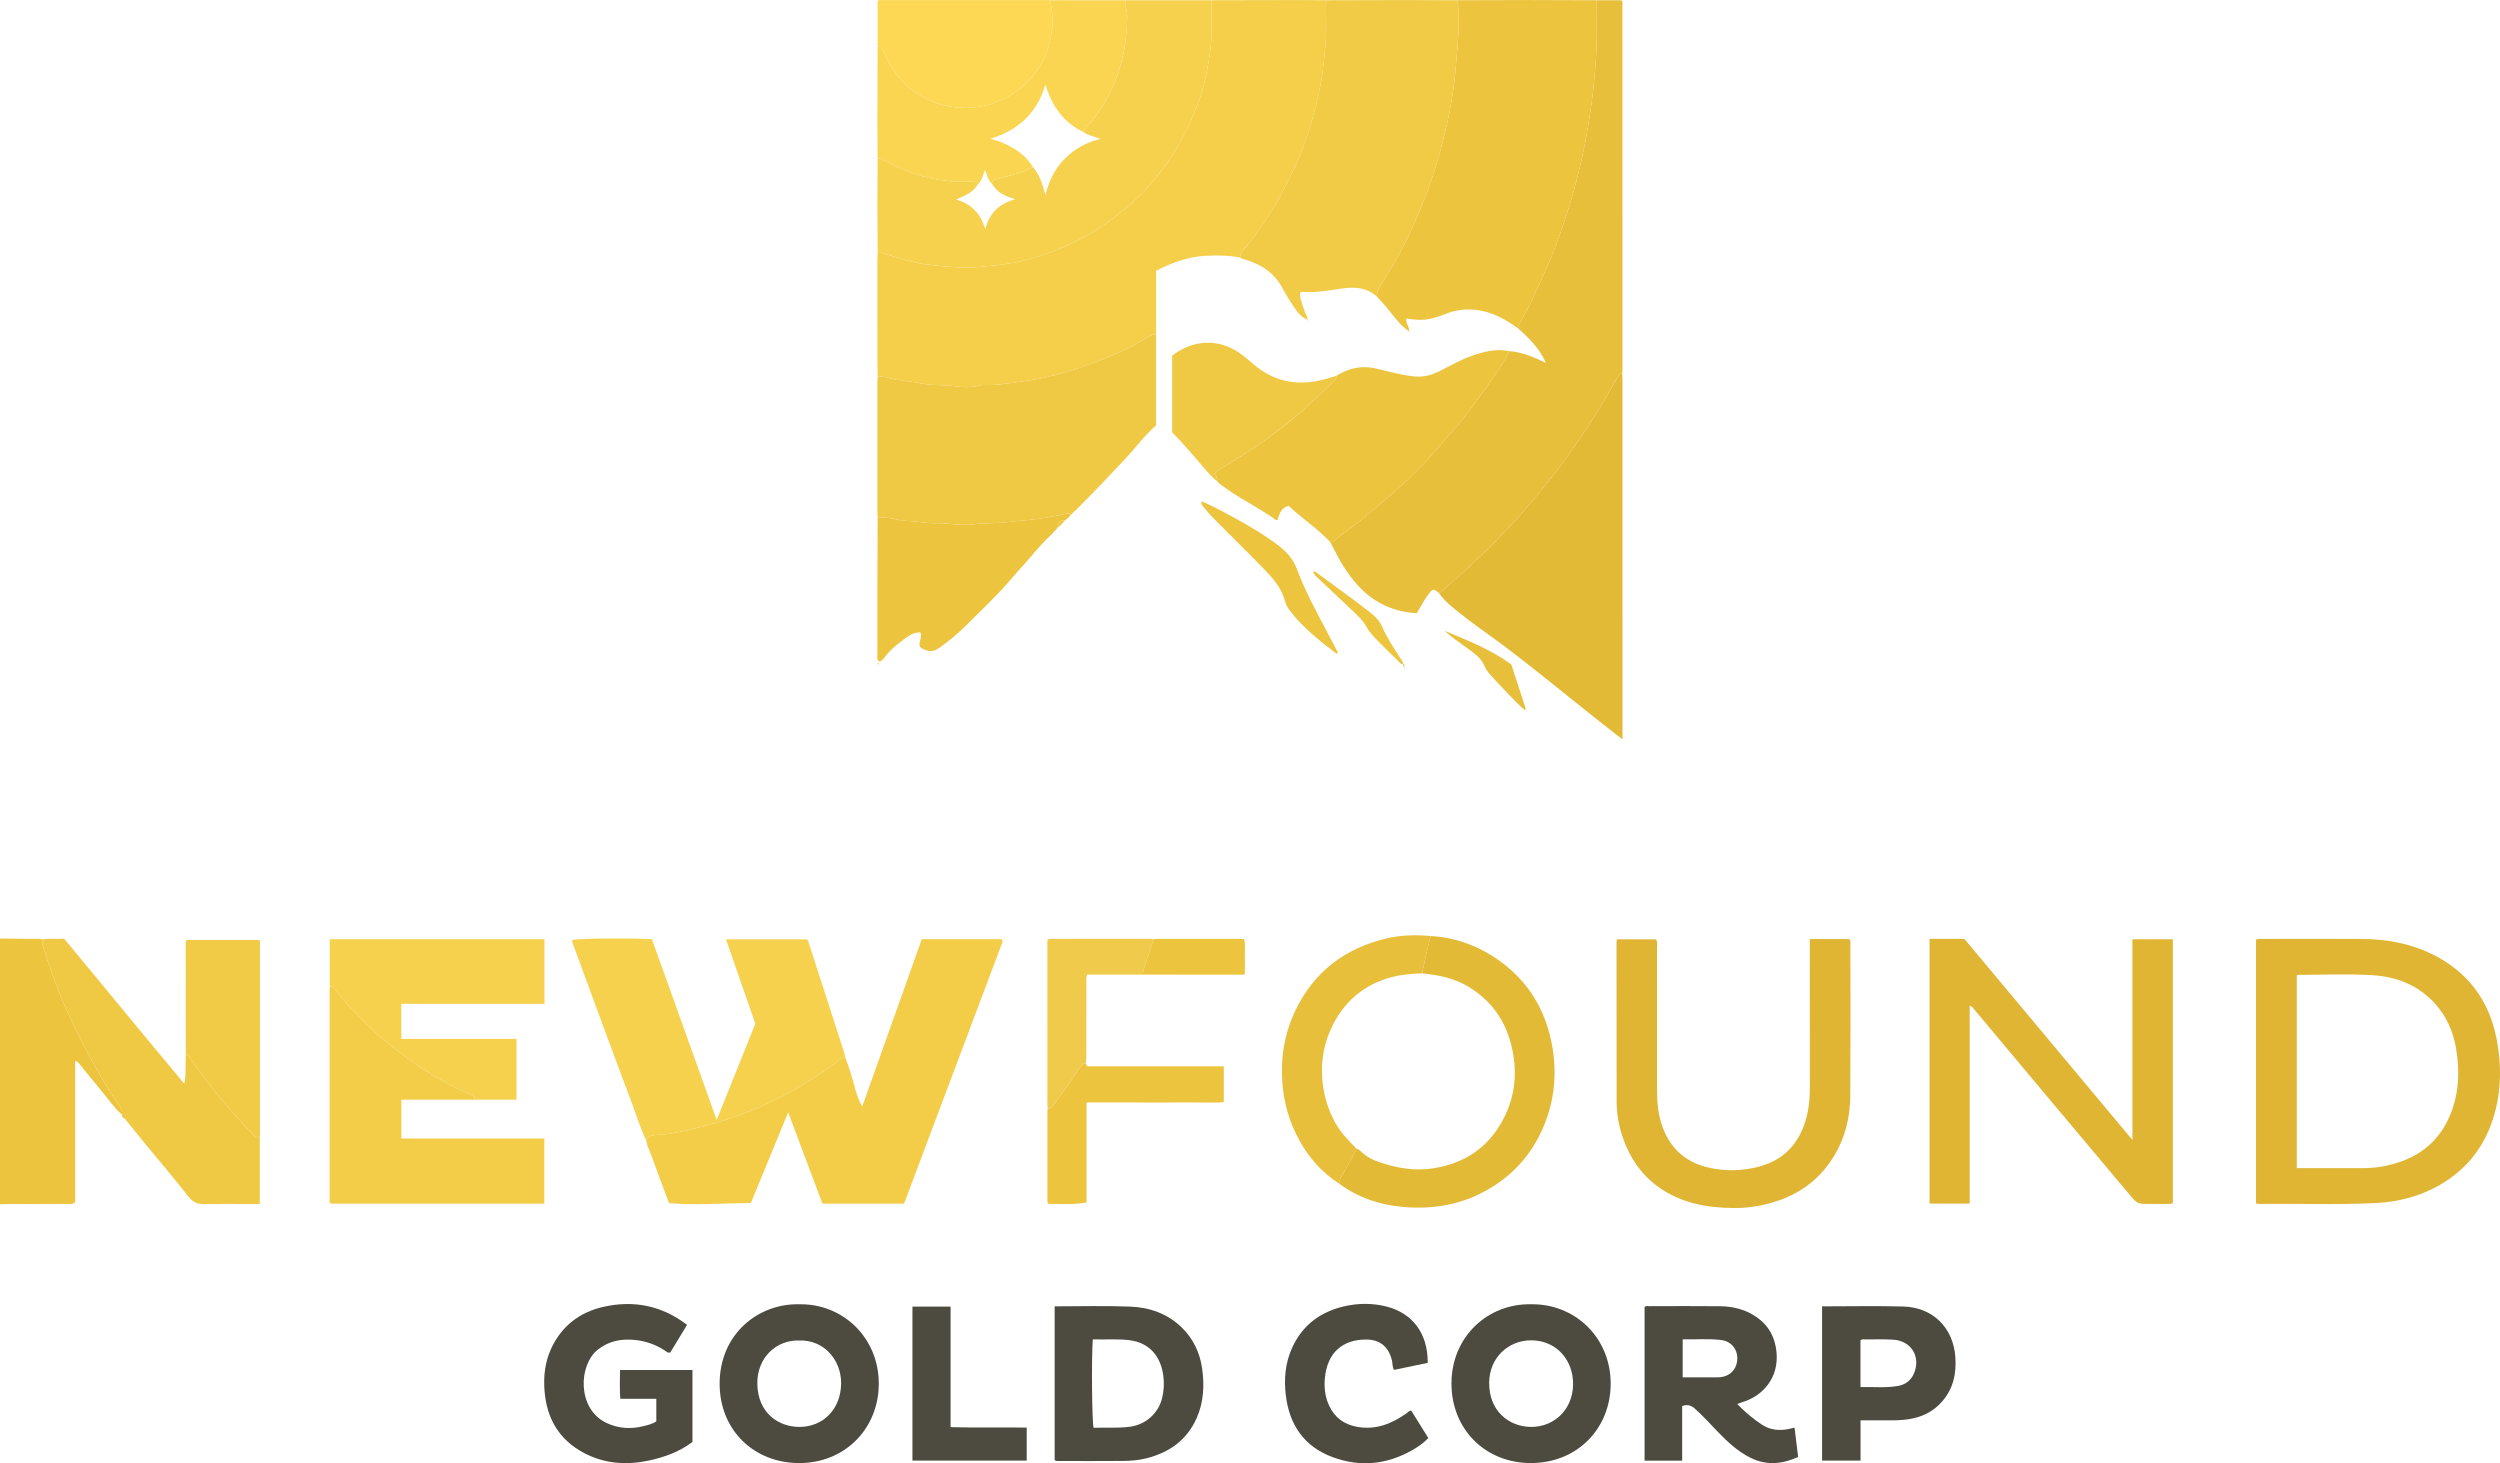 <?xml version="1.0" encoding="iso-8859-1"?>
<!-- Generator: Adobe Illustrator 27.0.0, SVG Export Plug-In . SVG Version: 6.00 Build 0)  -->
<svg version="1.1" id="Layer_1" xmlns="http://www.w3.org/2000/svg" xmlns:xlink="http://www.w3.org/1999/xlink" x="0px" y="0px"
	 viewBox="0 0 1721.122 1007.369" style="enable-background:new 0 0 1721.122 1007.369;" xml:space="preserve">
<g>
	<path style="fill:#ECC43E;" d="M83.808,767.283c-5.334-4.771-9.31-10.711-13.868-16.148c-5.326-6.353-10.496-12.836-15.757-19.244
		c-0.506-0.616-0.983-1.369-2.457-1.425c0,32.554,0,65.087,0,97.174c-1.916,1.793-3.673,1.206-5.267,1.211
		c-13.828,0.049-27.656,0.021-41.484,0.04c-1.658,0.002-3.316,0.146-4.974,0.225c0-61,0-122,0-183
		c7.876,0.081,15.753,0.137,23.629,0.262c1.779,0.028,3.617-0.411,5.333,0.446c0.196,1.459,0.047,2.894,0.528,4.396
		c5.061,15.782,10.388,31.484,17.448,46.484c10.114,21.489,20.924,42.624,34.341,62.317
		C82.708,762.119,84.511,764.333,83.808,767.283z"/>
	<path style="fill:#F5CF4A;" d="M604.208,259.125c-0.062-4.305-0.173-8.609-0.176-12.914c-0.016-22.211-0.007-44.422,0.007-66.632
		c0.001-1.819,0.111-3.638,0.171-5.456c2.372-0.348,4.595,0.338,6.779,1.08c6.047,2.056,12.141,3.815,18.389,5.279
		c9.51,2.229,19.164,2.747,28.77,3.494c10.202,0.794,20.402-0.529,30.593-1.728c10.656-1.253,20.971-3.746,30.995-7.268
		c9.917-3.484,19.563-7.656,28.762-12.934c13.403-7.69,25.455-17.086,36.584-27.666c4.398-4.181,8.117-9.107,12.058-13.773
		c5.773-6.835,10.724-14.207,14.982-22.001c8.143-14.907,14.924-30.38,18.256-47.189c1.885-9.511,3.684-19.01,3.63-28.76
		c-0.041-7.495-0.008-14.991-0.007-22.487c19.876-0.05,39.752-0.116,59.628-0.141c6.457-0.008,12.915,0.089,19.372,0.138
		c-0.467,11.264,0.631,22.534-0.802,33.828c-0.573,4.521-0.876,9.217-1.432,13.753c-1.01,8.245-2.679,16.438-4.74,24.533
		c-4.305,16.91-9.531,33.468-17.627,49.007c-3.282,6.3-6.318,12.715-9.854,18.898c-5.826,10.187-12.63,19.641-19.841,28.863
		c-1.933,2.473-5.107,4.456-4.784,8.31c-8.008-1.604-16.107-1.692-24.208-1.231c-11.919,0.677-22.854,4.679-33.808,10.244
		c0,14.573,0,29.161,0,43.75c-4.291,0.369-7.551,3.185-11.004,5.176c-10.593,6.107-21.791,10.745-33.211,14.92
		c-14.913,5.453-30.055,9.967-45.885,12.1c-8.443,1.137-16.819,2.68-25.367,2.8c-1.828,0.026-3.768-0.336-5.463,0.153
		c-6.059,1.748-12.36,1.438-18.243,0.557c-6.713-1.005-13.431-0.286-20.14-1.498c-6.234-1.126-12.581-1.964-18.894-2.803
		C613.157,260.923,608.905,258.77,604.208,259.125z"/>
	<path style="fill:#E8BF3A;" d="M1099.002,0.168c5.794,0,11.589,0,17.265,0c1.09,1.088,0.71,2.318,0.71,3.429
		c0.022,83.681,0.024,167.362,0.02,251.043c0,0.828-0.105,1.655-0.161,2.483c-1.347-0.092-2.15,0.657-2.769,1.742
		c-2.366,4.145-4.775,8.266-7.117,12.424c-7.439,13.209-15.901,25.741-24.531,38.201c-11.281,16.286-23.874,31.492-36.839,46.396
		c-5.978,6.872-12.738,13.058-18.854,19.85c-4.196,4.66-9.358,8.438-13.71,12.972c-4.841,5.043-10.417,9.243-15.437,14.079
		c-2.054,1.979-4.236,4.161-6.947,5.477c-1.311-0.637-1.955-2.364-4.539-2.23c-4.304,4.262-7.096,10.249-10.7,16.094
		c-10.307-0.473-19.952-3.333-28.774-9.008c-9.138-5.878-15.776-14.064-21.588-23.054c-3.496-5.407-6.152-11.265-9.258-16.88
		c0.826-0.067,1.609-0.15,2.33-0.701c9.675-7.389,19.488-14.574,28.744-22.527c8.647-7.429,17.369-14.763,25.497-22.754
		c4.957-4.873,9.854-9.796,14.398-15.113c4.712-5.515,9.576-10.913,14.322-16.415c8.291-9.613,15.723-19.849,23.052-30.18
		c5.424-7.646,10.787-15.329,15.005-23.736c8.66,0.577,16.474,3.974,25.165,8.087c-4.595-10.389-11.833-17.196-19.24-23.869
		c-0.177-1.449,0.78-2.512,1.366-3.652c1.806-3.514,3.839-6.912,5.639-10.429c4.353-8.504,8.144-17.27,12.052-25.985
		c3.696-8.242,7.008-16.626,10.015-25.131c8.459-23.927,14.982-48.325,19.101-73.422c1.883-11.471,3.621-22.974,4.524-34.501
		c0.629-8.026,1.578-16.108,1.326-24.243C1098.775,19.141,1099.001,9.651,1099.002,0.168z"/>
	<path style="fill:#ECC43E;" d="M1099.002,0.168c-0.001,9.483-0.227,18.973,0.067,28.447c0.252,8.135-0.697,16.217-1.326,24.243
		c-0.903,11.527-2.642,23.03-4.524,34.501c-4.119,25.097-10.643,49.495-19.101,73.422c-3.007,8.505-6.319,16.89-10.015,25.131
		c-3.908,8.714-7.698,17.48-12.052,25.985c-1.8,3.517-3.833,6.915-5.639,10.429c-0.586,1.14-1.543,2.203-1.366,3.652
		c-5.443-3.735-10.946-7.402-17.162-9.733c-10.912-4.091-21.805-4.451-32.846-0.083c-10.916,4.318-16.195,4.856-26.716,3.091
		c-0.933,3.254,2.37,5.763,1.634,8.908l0.069-0.079c-4.772-3.112-8.246-7.513-11.721-11.897c-3.277-4.135-6.697-8.14-10.356-11.941
		c-0.275-3.357,1.386-6,3.075-8.686c3.33-5.296,6.743-10.555,9.769-16.024c4.548-8.221,8.986-16.492,12.665-25.181
		c3.717-8.777,7.437-17.547,10.639-26.521c5.01-14.042,8.884-28.385,12.169-42.95c3.292-14.591,5.394-29.35,6.479-44.156
		c0.796-10.861,1.964-21.805,1.293-32.774c-0.161-2.635,0.02-5.283-1.034-7.787c16.581-0.051,33.161-0.141,49.742-0.142
		C1068.164,0.023,1083.583,0.116,1099.002,0.168z"/>
	<path style="fill:#F1CB46;" d="M1003.003,0.166c1.053,2.504,0.872,5.152,1.034,7.787c0.672,10.969-0.497,21.913-1.293,32.774
		c-1.085,14.806-3.188,29.565-6.479,44.156c-3.286,14.564-7.159,28.908-12.169,42.95c-3.202,8.974-6.922,17.744-10.639,26.521
		c-3.679,8.689-8.117,16.96-12.665,25.181c-3.026,5.469-6.439,10.728-9.769,16.024c-1.689,2.687-3.35,5.329-3.075,8.686
		c-7.138-6.505-15.475-6.882-24.555-5.578c-8.466,1.216-16.956,2.871-25.61,2.333c-0.781-0.049-1.64-0.347-2.698,0.609
		c-0.304,4.811,2.099,9.221,3.561,13.846c0.487,1.542,1.809,2.841,1.36,4.656l-0.009,0.009c-4.537-1.9-7.207-5.774-9.781-9.613
		c-2.675-3.991-5.144-8.142-7.429-12.37c-6.123-11.33-16.166-17.064-28.146-20.161c-0.274-0.071-0.48-0.406-0.717-0.617
		c-0.323-3.854,2.851-5.837,4.784-8.31c7.211-9.223,14.016-18.676,19.841-28.863c3.536-6.183,6.572-12.598,9.854-18.898
		c8.097-15.539,13.322-32.097,17.627-49.007c2.061-8.095,3.73-16.288,4.74-24.533c0.555-4.536,0.858-9.232,1.432-13.753
		c1.432-11.294,0.335-22.564,0.802-33.828c18.399-0.051,36.798-0.131,55.197-0.142C979.801,0.017,991.402,0.115,1003.003,0.166z"/>
	<path style="fill:#F0C944;" d="M604.208,259.125c4.697-0.354,8.949,1.798,13.492,2.402c6.313,0.839,12.66,1.677,18.894,2.803
		c6.709,1.211,13.427,0.493,20.14,1.498c5.883,0.881,12.184,1.191,18.243-0.557c1.695-0.489,3.635-0.127,5.463-0.153
		c8.548-0.12,16.924-1.662,25.367-2.8c15.83-2.132,30.972-6.647,45.885-12.1c11.42-4.176,22.618-8.814,33.211-14.92
		c3.453-1.991,6.713-4.806,11.004-5.176c0,20.818,0,41.636,0,62.801c-8.123,6.884-14.403,15.737-21.789,23.591
		c-10.842,11.529-21.713,23.027-32.935,34.189c-1.293,1.286-2.683,2.475-4.028,3.709c-0.298-0.376-0.661-1.116-0.885-1.076
		c-4.161,0.735-8.29,1.65-12.456,2.35c-5.312,0.893-10.627,1.907-15.984,2.343c-4.418,0.36-8.896,0.73-13.229,1.32
		c-8.348,1.138-16.742,0.602-25.076,1.674c-8.729,1.122-17.463-1.133-26.214-0.85c-5.316,0.172-10.476-1.069-15.747-1.326
		c-2.849-0.139-5.912-0.243-8.771-0.897c-4.814-1.1-9.635-1.902-14.583-1.828c-0.063-1.654-0.18-3.307-0.18-4.961
		c-0.007-29.025-0.003-58.05,0.011-87.075C604.043,262.433,604.15,260.779,604.208,259.125z"/>
	<path style="fill:#F3CC48;" d="M581.951,728.119c2.476,6.314,4.465,12.777,6.193,19.338c1.275,4.84,2.728,9.655,5.456,14.343
		c13.699-38.491,27.321-76.767,40.994-115.185c18.585,0,36.843,0,55.001,0c0.189,0.284,0.29,0.409,0.362,0.55
		c0.075,0.147,0.182,0.312,0.171,0.461c-0.036,0.497-0.025,1.026-0.196,1.482c-22.267,59.233-44.548,118.461-66.839,177.686
		c-0.224,0.596-0.584,1.142-0.961,1.865c-18.537,0-36.984,0-55.918,0c-7.738-20.624-15.529-41.387-23.594-62.879
		c-8.756,21.264-17.229,41.84-25.73,62.485c-18.975,0.035-37.558,1.565-56.288,0.055c-4.24-11.372-8.491-22.495-12.502-33.705
		c-1.108-3.098-2.862-6.002-3.166-9.376c1.777-3.917,5.647-3.806,8.883-4.003c5.604-0.34,11.133-1.341,16.514-2.499
		c8.116-1.747,16.196-3.82,24.204-6.201c13.444-3.996,26.352-9.137,38.939-15.212c4.905-2.367,9.711-4.907,14.455-7.598
		c8.89-5.044,17.35-10.702,25.694-16.587C576.24,731.295,578.306,728.326,581.951,728.119z"/>
	<path style="fill:#F6D14D;" d="M834.001,0.169c0,7.496-0.034,14.992,0.007,22.487c0.054,9.751-1.745,19.249-3.63,28.76
		c-3.332,16.81-10.112,32.282-18.256,47.189c-4.258,7.794-9.209,15.165-14.982,22.001c-3.942,4.667-7.66,9.592-12.058,13.773
		c-11.129,10.58-23.181,19.976-36.584,27.666c-9.199,5.278-18.845,9.45-28.762,12.934c-10.025,3.522-20.34,6.015-30.995,7.268
		c-10.191,1.199-20.392,2.521-30.593,1.728c-9.606-0.747-19.26-1.265-28.77-3.494c-6.247-1.464-12.342-3.223-18.389-5.279
		c-2.184-0.743-4.407-1.428-6.779-1.08c-0.061-12.074-0.162-24.147-0.169-36.221c-0.006-9.592,0.104-19.184,0.163-28.777
		c1.983-0.317,3.49,0.844,5.085,1.678c8.036,4.2,16.288,7.837,25.044,10.318c8.415,2.385,16.968,3.722,25.695,3.982
		c2.996,0.089,5.998,0.057,8.996-0.002c1.77-0.035,3.358,0.108,4.009,2.116c-3.208,5.252-8.701,7.468-14.746,10.163
		c10.798,3.141,16.857,9.855,20.011,20.403c2.875-11.245,9.511-17.452,20.597-20.637c-7.294-2.109-12.774-4.887-16.028-10.712
		c0.128-2.675,2.195-2.854,4.143-3.337c8.26-2.048,16.495-4.187,24.156-8.039c4.615,5.22,6.458,11.741,8.532,19.085
		c2.684-10.071,6.7-18.388,13.67-25.219c6.823-6.686,14.774-11.041,24.145-13.27c-3.899-1.8-8.141-2.171-11.507-4.695
		c1.159-3.776,4.452-5.992,6.723-8.928c6.906-8.928,12.331-18.666,16.16-29.195c4.845-13.324,6.984-27.213,7.126-41.404
		c0.038-3.799-1.738-7.417-1.015-11.266C794.668,0.167,814.335,0.168,834.001,0.169z"/>
	<path style="fill:#E3BA35;" d="M990.633,408.264c2.711-1.315,4.893-3.498,6.947-5.477c5.02-4.836,10.596-9.037,15.437-14.079
		c4.353-4.534,9.514-8.312,13.71-12.972c6.116-6.792,12.876-12.978,18.854-19.85c12.965-14.904,25.558-30.11,36.839-46.396
		c8.631-12.46,17.092-24.992,24.531-38.201c2.342-4.158,4.751-8.279,7.117-12.424c0.62-1.085,1.423-1.834,2.769-1.742
		c0.052,1.495,0.15,2.99,0.15,4.485c0.013,80.759,0.019,161.518,0.025,242.278c0,1.492,0,2.983,0,5.187
		c-5.639-4.41-10.824-8.428-15.969-12.495c-23.6-18.651-46.691-37.954-70.909-55.815c-8.423-6.212-17.081-12.112-25.221-18.695
		C999.758,417.899,994.443,413.846,990.633,408.264z"/>
	<path style="fill:#DFB533;" d="M1468.052,646.652c9.809,0,18.718,0,27.844,0c0,60.696,0,121.124,0,181.739
		c-3.621,0.942-7.277,0.264-10.881,0.445c-1.662,0.083-3.331,0.014-4.998,0.014c-8.604,0-8.581-0.019-14.158-6.665
		c-19.146-22.816-38.325-45.604-57.463-68.427c-16.462-19.633-32.881-39.303-49.339-58.939c-0.719-0.857-1.229-1.995-3.022-2.469
		c0,45.467,0,90.767,0,136.281c-9.464,0-18.39,0-27.637,0c0-60.659,0-121.191,0-182.248c4.05,0,8.003,0,11.956,0
		c3.986,0,7.973,0,12.027,0c38.366,45.901,76.637,91.687,115.67,138.386C1468.052,738.176,1468.052,692.693,1468.052,646.652z"/>
	<path style="fill:#DFB533;" d="M1553.158,828.547c0-60.737,0-121.153,0-181.453c1.307-1.129,2.699-0.688,3.977-0.689
		c22.984-0.027,45.969-0.144,68.951,0.024c16.939,0.124,33.359,3.032,48.688,10.649c24.302,12.076,38.912,31.804,43.997,58.148
		c3.822,19.801,3.28,39.692-3.818,58.925c-6.571,17.806-18.125,31.521-34.495,41.183c-14.037,8.285-29.299,12.159-45.472,12.933
		c-26.625,1.274-53.266,0.245-79.897,0.565C1554.613,828.839,1554.135,828.697,1553.158,828.547z M1581.225,804.212
		c15.555,0,30.695,0.011,45.836-0.004c9.212-0.009,18.115-1.659,26.77-4.861c16.828-6.225,28.06-17.994,34.121-34.675
		c5.181-14.258,5.4-29.032,2.772-43.763c-1.979-11.091-6.539-21.202-14.17-29.748c-11.539-12.923-26.638-18.8-43.264-19.795
		c-17.094-1.023-34.297-0.24-51.453-0.233c-0.122,0-0.244,0.193-0.612,0.503C1581.225,715.492,1581.225,759.556,1581.225,804.212z"
		/>
	<path style="fill:#F6D14D;" d="M581.951,728.119c-3.645,0.207-5.71,3.175-8.329,5.023c-8.344,5.885-16.804,11.543-25.694,16.587
		c-4.744,2.691-9.55,5.231-14.455,7.598c-12.587,6.075-25.495,11.216-38.939,15.212c-8.008,2.38-16.088,4.453-24.204,6.201
		c-5.381,1.159-10.911,2.159-16.514,2.499c-3.235,0.196-7.106,0.085-8.883,4.003c-3.772-7.732-6.242-15.97-9.263-23.99
		c-7.817-20.754-15.508-41.555-23.203-62.355c-5.914-15.985-11.747-32-17.651-47.989c-0.459-1.244-1.084-2.409-0.859-3.751
		c3.882-1.106,38.997-1.484,54.853-0.586c14.691,40.997,29.463,82.218,44.595,124.445c9.074-22.604,17.75-44.218,26.603-66.272
		c-6.605-18.956-13.337-38.276-20.232-58.062c18.721,0,36.947,0,55.811,0c0.565,0.262,0.875,1.452,1.221,2.52
		c7.544,23.291,15.053,46.593,22.578,69.89C580.348,722.07,581.496,724.995,581.951,728.119z"/>
	<path style="fill:#ECC43E;" d="M1039.122,241.76c-4.219,8.407-9.581,16.089-15.005,23.736
		c-7.329,10.331-14.761,20.566-23.052,30.18c-4.746,5.503-9.61,10.901-14.322,16.415c-4.543,5.318-9.441,10.24-14.398,15.113
		c-8.128,7.991-16.85,15.325-25.497,22.754c-9.257,7.953-19.069,15.139-28.744,22.527c-0.721,0.551-1.504,0.634-2.33,0.701
		c-8.579-9.327-19.362-16.126-28.558-24.937c-5.272,1.054-6.307,5.597-7.746,9.702c-0.487,0-0.9,0.132-1.108-0.019
		c-12.458-9.003-26.559-15.45-38.732-24.892c-0.637-0.494-1.138-1.163-1.702-1.75c0.748-2.3-1.906-4.32-0.599-6.591
		c19.26-11.759,38.22-23.743,55.304-38.537c8.754-7.581,17.264-15.369,25.405-23.584c1.043-1.052,2.319-1.991,1.835-3.783
		c7.258-4.478,14.988-6.851,23.646-5.772c3.979,0.496,7.752,1.725,11.623,2.6c6.619,1.496,13.165,3.227,20.014,3.614
		c5.699,0.322,10.761-1.161,15.769-3.657c7.562-3.769,14.875-8.101,22.924-10.824
		C1022.048,241.983,1030.358,239.889,1039.122,241.76z"/>
	<path style="fill:#DFB533;" d="M1245.961,646.505c9.597,0,18.394,0,27.049,0c1.284,0.988,0.886,2.243,0.887,3.348
		c0.016,34.656,0.15,69.314-0.052,103.969c-0.105,18.053-4.907,34.738-16.164,49.238c-9.849,12.686-22.766,20.637-38.074,24.974
		c-8.517,2.413-17.298,3.725-26.05,3.645c-18.859-0.174-36.985-3.492-52.691-15.13c-11.371-8.426-18.762-19.628-23.415-32.758
		c-2.955-8.34-4.49-16.991-4.497-25.875c-0.028-36.156-0.058-72.312-0.077-108.467c0-0.817,0.123-1.634,0.212-2.751
		c9.016,0,17.925,0,26.788,0c1.556,1.649,0.884,3.582,0.886,5.326c0.044,32.657,0.067,65.314,0.011,97.971
		c-0.015,9.033,0.76,17.863,3.997,26.431c5.791,15.326,16.895,24.359,32.65,27.667c11.03,2.316,22.158,2.025,33.113-0.808
		c18.442-4.77,29.042-17.144,33.446-35.217c1.575-6.464,2.03-13.095,2.014-19.78c-0.076-31.99-0.034-63.981-0.034-95.972
		C1245.961,650.514,1245.961,648.712,1245.961,646.505z"/>
	<path style="fill:#F3CC48;" d="M326.998,757.071c-16.795,0-33.59,0-50.688,0c0,9.057,0,17.645,0,26.729c32.632,0,65.358,0,98.427,0
		c0,15.194,0,29.898,0,44.853c-49.213,0-98.273,0-147.193,0c-1.018-1.423-0.65-2.796-0.65-4.082
		c-0.015-47.653-0.006-95.307,0.006-142.96c0-0.831,0.084-1.661,0.129-2.492c2.006-0.188,2.968,1.389,4.004,2.588
		c3.226,3.735,6.012,7.898,9.519,11.334c7.578,7.424,14.675,15.312,22.854,22.17c9.221,7.732,18.705,15.054,28.86,21.461
		c6.952,4.386,14.144,8.421,21.42,12.248c3.472,1.826,7.263,3.072,10.765,4.927C325.856,754.592,327.104,755.232,326.998,757.071z"
		/>
	<path style="fill:#F6D14D;" d="M326.998,757.071c0.106-1.838-1.142-2.479-2.549-3.224c-3.502-1.855-7.293-3.101-10.765-4.927
		c-7.276-3.828-14.468-7.863-21.42-12.248c-10.155-6.407-19.639-13.729-28.86-21.461c-8.179-6.858-15.276-14.746-22.854-22.17
		c-3.507-3.436-6.292-7.599-9.519-11.334c-1.036-1.2-1.998-2.776-4.004-2.588c0-10.776,0-21.551,0-32.526
		c49.462,0,98.522,0,147.814,0c0,14.851,0,29.437,0,44.527c-32.855,0-65.577,0-98.565,0c0,8.223,0,15.945,0,24.069
		c26.489,0,52.741,0,79.286,0c0,14.117,0,27.834,0,41.883C345.9,757.071,336.449,757.071,326.998,757.071z"/>
	<path style="fill:#FAD552;" d="M775.002,0.167c-0.723,3.849,1.053,7.466,1.015,11.266c-0.142,14.191-2.281,28.08-7.126,41.404
		c-3.829,10.529-9.254,20.267-16.16,29.195c-2.271,2.936-5.564,5.152-6.723,8.928c-13.991-6.569-21.833-18.171-26.343-32.698
		c-5.608,19.506-18.515,31.294-37.721,37.265c3.22,1.038,5.831,1.628,8.227,2.699c8.445,3.773,16.084,8.622,20.997,16.832
		c-7.662,3.852-15.897,5.991-24.156,8.039c-1.948,0.483-4.016,0.663-4.143,3.337c-2.817-2.182-2.933-5.849-4.826-9.338
		c-1.49,3.93-2.182,7.607-5.009,10.121c-0.651-2.008-2.239-2.151-4.009-2.116c-2.998,0.06-6,0.091-8.996,0.002
		c-8.727-0.26-17.28-1.596-25.695-3.982c-8.757-2.482-17.008-6.118-25.044-10.318c-1.596-0.834-3.102-1.995-5.085-1.678
		c-0.06-7.781-0.178-15.562-0.169-23.343c0.021-17.887,0.104-35.773,0.162-53.66c2.772-0.498,3.183,1.739,3.979,3.477
		c4.885,10.663,11.134,20.182,20.897,27.186c8.929,6.405,18.808,10.237,29.593,11.212c9.057,0.819,17.997-0.126,26.746-3.483
		c14.396-5.524,25.195-14.988,32.453-28.343c3.518-6.473,5.093-13.694,6.374-21.078c1.262-7.276-0.066-14.008-1.238-20.932
		C740.335,0.163,757.668,0.165,775.002,0.167z"/>
	<path style="fill:#F0C944;" d="M83.808,767.283c0.702-2.951-1.1-5.164-2.528-7.261c-13.417-19.693-24.226-40.828-34.341-62.317
		c-7.06-15-12.387-30.702-17.448-46.484c-0.482-1.501-0.332-2.937-0.528-4.396c4.935-1.032,9.895-0.208,15.18-0.561
		c13.898,16.792,27.827,33.477,41.592,50.295c13.583,16.596,27.442,32.954,41.167,49.574c1.35-6.879,0.576-13.473,1.038-20.018
		c0.833,0.037,1.496,0.17,2.07,1.005c7.638,11.106,15.674,21.892,24.444,32.162c6.557,7.678,13.277,15.163,20.437,22.271
		c1.156,1.147,2.346,1.781,3.959,1.568c0,15.11,0,30.22,0,45.772c-2.972,0-5.601,0-8.23,0c-10.166,0.001-20.333-0.103-30.497,0.051
		c-4.505,0.068-7.539-1.419-10.459-5.166c-9.479-12.166-19.519-23.895-29.312-35.817c-4.85-5.904-9.632-11.863-14.445-17.798
		c1.361-1.971,0.995-2.49-2.065-2.931L83.808,767.283z"/>
	<path style="fill:#E3BA35;" d="M985.01,644.397c18.78,1.147,35.496,7.81,50.27,19.273c17.219,13.36,27.88,31.073,32.478,52.189
		c4.521,20.765,3.012,41.201-5.598,60.899c-7.767,17.769-19.941,31.558-36.608,41.486c-18.699,11.138-39.035,14.631-60.361,12.604
		c-15.688-1.491-30.335-6.421-43.181-15.923c0.022-0.982-0.016-1.928,0.505-2.872c3.878-7.024,7.701-14.078,11.542-21.123
		c1.039,0.165,1.862,0.769,2.562,1.469c3.652,3.652,7.936,6.006,12.883,7.675c12.287,4.145,24.63,6.316,37.638,4.196
		c21.036-3.429,37.068-13.958,47.262-32.775c9.128-16.849,10.584-34.699,5.75-53.09c-4.52-17.199-14.45-30.429-29.829-39.451
		c-9.659-5.666-20.339-7.813-31.323-8.836C980.761,661.486,982.705,652.899,985.01,644.397z"/>
	<path style="fill:#ECC43E;" d="M604.21,356.123c4.947-0.074,9.768,0.728,14.583,1.828c2.858,0.653,5.922,0.758,8.771,0.897
		c5.272,0.257,10.431,1.498,15.747,1.326c8.751-0.283,17.486,1.972,26.214,0.85c8.334-1.072,16.728-0.536,25.076-1.674
		c4.333-0.59,8.811-0.96,13.229-1.32c5.357-0.436,10.672-1.451,15.984-2.343c4.166-0.7,8.295-1.615,12.456-2.35
		c0.225-0.04,0.587,0.699,0.885,1.076c-1.105,1.473-2.349,2.804-3.913,3.806c-4.219,0.332-4.796,0.908-5.148,5.129
		c-1.92,2.064-3.703,4.281-5.787,6.163c-6.272,5.662-11.276,12.443-16.926,18.643c-3.216,3.529-6.437,7.09-9.507,10.724
		c-9.448,11.185-20.226,21.064-30.511,31.41c-5.852,5.887-12.274,11.312-19.188,16.031c-4.181,2.854-7.61,2.577-12.85-0.885
		c-1.198-3.256,1.763-6.379,0.296-10.085c-3.65-0.102-6.841,1.51-9.73,3.622c-5.092,3.724-10.18,7.463-14.096,12.561
		c-1.163,1.514-2.288,3.311-4.395,3.943c-2.022-1.244-1.345-3.254-1.35-4.961c-0.047-14.818-0.047-29.636-0.016-44.453
		C604.069,389.413,604.15,372.768,604.21,356.123z"/>
	<path style="fill:#FCD855;" d="M723.001,0.161c1.171,6.924,2.5,13.656,1.238,20.932c-1.281,7.384-2.855,14.605-6.374,21.078
		c-7.259,13.354-18.057,22.819-32.453,28.343c-8.749,3.357-17.688,4.302-26.746,3.483c-10.785-0.975-20.664-4.807-29.593-11.212
		c-9.763-7.004-16.013-16.524-20.897-27.186c-0.796-1.738-1.207-3.975-3.979-3.477c0-10.469,0-20.939,0-31.281
		c0.831-1.114,1.909-0.8,2.854-0.8c38.153-0.015,76.305-0.011,114.458-0.004C722.007,0.037,722.504,0.118,723.001,0.161z"/>
	<path style="fill:#4D4B3F;" d="M1158.089,967.954c0,12.529,0,24.958,0,37.628c-8.795,0-17.201,0-25.879,0
		c0-35.368,0-70.582,0-105.778c1.007-0.984,2.236-0.568,3.344-0.57c16.151-0.029,32.303-0.151,48.452,0.031
		c9.286,0.105,18.086,2.296,25.798,7.824c8.07,5.784,12.199,13.702,13.209,23.531c1.83,17.804-9.204,30.568-24.13,34.905
		c-0.899,0.261-1.768,0.628-2.927,1.045c5.294,5.436,10.844,10.176,16.963,14.193c5.557,3.648,11.742,4.364,18.197,3.087
		c1.285-0.254,2.558-0.57,4.342-0.971c0.827,6.772,1.621,13.273,2.463,20.167c-10.874,4.952-21.649,6.002-32.587,0.669
		c-8.818-4.3-15.852-10.91-22.592-17.85c-5.218-5.373-10.189-10.981-15.795-15.978
		C1164.544,967.743,1162.032,966.58,1158.089,967.954z M1158.439,948.221c8.33,0,16.427,0.07,24.521-0.021
		c7.227-0.081,12.413-4.843,13.022-11.738c0.629-7.129-3.756-13.068-11.196-13.945c-8.694-1.025-17.468-0.264-26.347-0.431
		C1158.439,931.022,1158.439,939.401,1158.439,948.221z"/>
	<path style="fill:#4D4B3F;" d="M726.066,899.35c17.604,0,34.75-0.511,51.848,0.164c13.358,0.527,25.719,4.72,35.673,14.42
		c7.951,7.748,12.427,17.285,13.992,28.024c1.695,11.637,1.126,23.271-3.71,34.252c-6.745,15.314-19.01,23.864-34.883,27.82
		c-5.196,1.295-10.515,1.696-15.818,1.746c-14.815,0.142-29.632,0.054-44.448,0.046c-0.809,0-1.671,0.171-2.654-0.671
		C726.066,970.181,726.066,934.975,726.066,899.35z M752.323,922.083c-0.954,13.998-0.554,57.002,0.573,60.868
		c8.068-0.266,16.188,0.314,24.32-0.614c11.223-1.281,20.166-8.983,22.853-19.889c1.255-5.093,1.467-10.259,0.805-15.346
		c-1.62-12.444-8.799-22.692-23.405-24.464C769.189,921.634,760.909,922.384,752.323,922.083z"/>
	<path style="fill:#4D4B3F;" d="M451.837,963.019c-8.323,0-16.415,0-24.815,0c-0.469-6.772-0.262-13.166-0.155-19.836
		c16.699,0,33.118,0,49.86,0c0,16.331,0,32.745,0,49.513c-8.833,6.708-19.184,10.521-30.139,12.843
		c-15.436,3.272-30.48,2.199-44.597-5.276c-17.002-9.004-25.558-23.552-27.095-42.536c-0.806-9.95,0.205-19.631,4.317-28.769
		c7.124-15.832,19.66-25.557,36.271-29.281c20.639-4.628,39.961-1.039,57.51,12.435c-3.911,6.44-7.818,12.874-11.509,18.953
		c-1.475,0.551-2.091-0.132-2.73-0.579c-6.689-4.682-14.111-7.329-22.227-8.052c-9.089-0.81-17.461,0.833-24.86,6.635
		c-13.5,10.587-14.507,40.932,5.859,50.542c8.068,3.807,16.637,4.439,25.312,2.243c3.029-0.766,6.152-1.384,8.998-3.333
		C451.837,973.565,451.837,968.485,451.837,963.019z"/>
	<path style="fill:#4D4B3F;" d="M550.336,897.934c30.047-0.535,54.888,23.18,54.659,55.02c-0.223,31.018-23.69,54.382-54.928,54.298
		c-30.805-0.082-54.603-22.427-54.639-54.574C495.389,918.453,522.009,897.204,550.336,897.934z M550.163,922.864
		c-15.742-0.458-28.959,11.747-28.778,29.66c0.208,20.56,14.933,29.77,28.749,29.835c16.866,0.08,28.835-12.533,28.937-30.055
		C579.162,936.639,567.56,922.244,550.163,922.864z"/>
	<path style="fill:#4D4B3F;" d="M1053.84,897.934c29.931-0.654,55.046,22.501,55.032,54.675
		c-0.013,30.283-22.38,54.448-54.621,54.626c-31.388,0.174-54.973-22.976-54.989-54.724
		C999.246,919.937,1024.606,897.35,1053.84,897.934z M1053.893,982.366c16.582,0.098,29.024-12.458,29.087-29.473
		c0.063-17.236-12.117-30.182-28.876-30.15c-15.614,0.03-28.723,11.763-28.885,29.185
		C1025.039,971.124,1038.546,982.173,1053.893,982.366z"/>
	<path style="fill:#4D4B3F;" d="M1254.409,899.356c18.962,0,37.442-0.401,55.897,0.108c20.161,0.557,34.424,14.378,35.858,34.854
		c0.806,11.497-1.461,21.736-9.122,30.546c-6.177,7.103-14.093,10.864-23.284,12.223c-4.458,0.659-8.936,0.805-13.436,0.76
		c-6.299-0.063-12.598-0.016-19.432-0.016c0,9.342,0,18.398,0,27.721c-9.096,0-17.655,0-26.481,0
		C1254.409,970.167,1254.409,934.969,1254.409,899.356z M1280.845,954.916c8.947-0.202,17.421,0.71,25.819-0.758
		c5.459-0.954,9.358-4.128,11.329-9.407c4.163-11.15-2.359-21.548-14.36-22.426c-6.299-0.461-12.654-0.19-18.984-0.186
		c-1.28,0.001-2.686-0.452-3.804,0.627C1280.845,933.25,1280.845,943.733,1280.845,954.916z"/>
	<path style="fill:#4D4B3F;" d="M982.92,938.254c-7.783,1.629-15.405,3.224-23.218,4.858c-1.259-2.115-0.902-4.523-1.448-6.691
		c-2.283-9.073-8.029-14.106-17.355-14.208c-16.644-0.182-27.338,9.066-28.837,27.089c-0.528,6.348,0.274,12.667,3.032,18.517
		c3.804,8.071,10.126,12.81,19.005,14.444c13.098,2.41,24.152-2.097,34.488-9.48c0.794-0.568,1.353-1.5,2.958-1.697
		c3.794,6.101,7.702,12.384,11.784,18.948c-3.328,3.497-7.145,6.09-11.161,8.366c-17.498,9.914-35.824,11.763-54.716,4.776
		c-19.631-7.26-29.769-22.229-32.221-42.462c-1.371-11.311-0.458-22.548,4.494-33.213c7.123-15.342,19.307-24.304,35.357-28.103
		c9.809-2.322,19.925-2.389,29.716,0.152C971.841,903.973,983.072,917.385,982.92,938.254z"/>
	<path style="fill:#F0C944;" d="M919.873,258.795c0.484,1.792-0.792,2.731-1.835,3.783c-8.141,8.215-16.651,16.003-25.405,23.584
		c-17.084,14.794-36.043,26.778-55.304,38.537c-1.307,2.271,1.347,4.291,0.599,6.591c-4.774-3.69-8.4-8.46-12.284-12.995
		c-6.045-7.059-12.18-14.041-18.675-20.629c0-17.753,0-35.36,0-52.856c14.194-10.795,30.987-11.906,45.458-2.42
		c3.632,2.381,6.893,5.204,10.141,8.026c15.459,13.433,32.962,15.795,52.067,9.915C916.374,259.797,918.127,259.306,919.873,258.795
		z"/>
	<path style="fill:#E8BF3A;" d="M985.01,644.397c-2.305,8.503-4.248,17.09-6.01,25.719c-7.639,0.203-15.205,0.922-22.584,3.067
		c-16.226,4.716-28.614,14.424-36.971,29.033c-7.982,13.953-10.785,28.959-8.641,45.003c1.227,9.179,4.002,17.662,8.449,25.736
		c3.827,6.946,9.308,12.447,14.804,17.975c-3.841,7.045-7.664,14.099-11.542,21.123c-0.521,0.944-0.483,1.89-0.505,2.872
		c-12.052-7.682-21.115-18.137-27.879-30.59c-6.736-12.401-10.409-25.645-11.349-39.828c-1.159-17.478,1.758-34.088,9.436-49.697
		c12.744-25.909,33.681-41.8,61.587-48.591C964.058,643.722,974.517,643.456,985.01,644.397z"/>
	<path style="fill:#F1CB46;" d="M178.85,783.119c-1.613,0.213-2.803-0.42-3.959-1.568c-7.16-7.108-13.881-14.593-20.437-22.271
		c-8.77-10.27-16.807-21.055-24.444-32.162c-0.574-0.835-1.237-0.968-2.07-1.005c-0.036-25.641-0.073-51.282-0.102-76.922
		c-0.001-0.648-0.048-1.34,0.806-2.064c16.333,0,32.934,0,49.64,0c1.061,0.764,0.7,2.017,0.7,3.124
		c0.018,43.793,0.017,87.586,0.012,131.38C178.996,782.127,178.901,782.623,178.85,783.119z"/>
	<path style="fill:#ECC43E;" d="M747.598,732.146c0.321,0.913,0.446,1.984,1.809,1.962c1.332-0.021,2.665,0.015,3.997,0.015
		c27.818-0.002,55.636-0.006,83.454-0.009c1.803,0,3.606,0,5.677,0c0,8.298,0,16.221,0,24.722
		c-6.173,0.391-12.438,0.119-18.687,0.167c-6.329,0.049-12.66,0.009-18.99,0.009c-6.163-0.001-12.326,0-18.49-0.001
		c-6.33,0-12.66-0.002-18.99-0.002c-6.299,0-12.599,0-19.341,0c0,23.076,0,45.81,0,68.822c-9.061,1.63-17.762,0.906-26.103,0.988
		c-1.142-1.228-0.849-2.277-0.85-3.234c-0.016-20.156-0.011-40.311,0.001-60.467c0-0.661,0.126-1.321,0.193-1.981
		c1.825,0.136,2.74-0.759,3.898-2.254c6.599-8.529,12.604-17.468,18.604-26.408C744.827,732.916,745.683,731.889,747.598,732.146z"
		/>
	<path style="fill:#4D4B3F;" d="M628.166,1005.538c0-35.495,0-70.611,0-106.026c8.696,0,17.246,0,26.267,0
		c0,27.578,0,55.001,0,83.006c17.664,0.516,34.894-0.006,52.405,0.31c0,7.606,0,15.009,0,22.71
		C680.748,1005.538,654.684,1005.538,628.166,1005.538z"/>
	<path style="fill:#F0CA4A;" d="M747.598,732.146c-1.914-0.257-2.771,0.77-3.818,2.329c-6,8.94-12.004,17.879-18.604,26.408
		c-1.157,1.496-2.073,2.39-3.898,2.254c-0.076-1.324-0.217-2.648-0.218-3.972c-0.01-36.107-0.008-72.215,0.01-108.322
		c0.001-1.304-0.277-2.651,0.296-3.852c0.678-0.781,1.543-0.651,2.353-0.651c22.297-0.01,44.593-0.014,66.89-0.007
		c1.149,0,2.341-0.198,3.4,0.483c-1.447,5.981-3.769,11.682-5.608,17.537c-0.673,2.143-1.814,4.222-1.393,6.609
		c-12.892,0-25.784,0-38.549,0c-0.854,2.196-0.553,3.856-0.555,5.469c-0.024,16.758-0.005,33.516-0.026,50.274
		C747.878,728.52,747.696,730.333,747.598,732.146z"/>
	<path style="fill:#ECC43E;" d="M827.352,345.229c5.389,2.069,10.415,4.86,15.478,7.536c10.716,5.661,21.321,11.526,31.288,18.458
		c2.863,1.991,5.745,3.99,8.39,6.252c4.589,3.924,8.194,8.505,10.373,14.345c5.754,15.425,13.677,29.84,21.347,44.363
		c2.317,4.387,4.606,8.79,6.832,13.041c-0.451,0.767-0.956,0.878-1.365,0.559c-11.028-8.585-22.084-17.136-30.805-28.246
		c-1.768-2.252-3.448-4.623-4.126-7.339c-2.369-9.486-8.674-16.367-15.149-23.031c-11.256-11.584-22.828-22.859-34.193-34.338
		c-2.568-2.594-4.858-5.467-7.215-8.263C827.511,347.742,826.547,346.892,827.352,345.229z"/>
	<path style="fill:#ECC43E;" d="M787.01,670.963c-0.421-2.387,0.72-4.466,1.393-6.609c1.838-5.855,4.161-11.556,5.608-17.537
		c1.071-0.638,2.26-0.446,3.409-0.447c18.949-0.012,37.898-0.012,56.848-0.008c0.651,0,1.303,0.071,2.23,0.125
		c1.061,4.072,0.362,8.198,0.494,12.261c0.128,3.949,0.028,7.906,0.028,11.644c-0.654,0.358-0.93,0.641-1.206,0.641
		C832.879,671.024,809.945,670.992,787.01,670.963z"/>
	<path style="fill:#E8BF3A;" d="M1050.021,489.091c-6.722-5.681-12.443-12.363-18.606-18.603c-1.631-1.651-3.062-3.499-4.684-5.16
		c-2.095-2.146-3.743-4.423-4.97-7.289c-2.37-5.537-7.494-8.742-12.147-12.178c-5.054-3.732-10.399-7.072-14.971-11.541
		c15.803,6.616,31.807,12.807,45.805,23.143c3.155,9.61,6.31,19.18,9.424,28.762c0.303,0.931,0.491,1.941,0.092,2.93
		L1050.021,489.091z"/>
	<path style="fill:#ECC43E;" d="M965.818,457.264c-1.599,0.09-2.257-1.264-3.168-2.151c-4.656-4.53-9.305-9.069-13.874-13.688
		c-3.025-3.058-5.989-6.081-8.11-10.011c-2.617-4.849-6.938-8.478-10.908-12.271c-7.222-6.899-14.554-13.684-21.792-20.568
		c-1.509-1.435-3.186-2.807-3.927-4.74c0.548-0.79,1.057-0.594,1.438-0.309c12.768,9.563,25.866,18.681,38.379,28.589
		c3.316,2.626,5.973,5.501,7.724,9.474c3.22,7.306,7.562,14.027,11.948,20.693c0.998,1.517,2.216,2.912,2.521,4.792L965.818,457.264
		z"/>
	<path style="fill:#F0C944;" d="M728.095,363.346c0.352-4.221,0.93-4.796,5.148-5.129
		C731.775,360.176,730.048,361.874,728.095,363.346z"/>
	<path style="fill:#ECC43E;" d="M83.844,767.231c3.06,0.441,3.425,0.96,2.065,2.931C84.663,769.577,83.854,768.685,83.844,767.231z"
		/>
	<path style="fill:#F0CA4A;" d="M604.51,457.675c-0.466-0.534-0.518-1.042,0.092-1.51
		C605.215,456.708,604.974,457.198,604.51,457.675z"/>
	<path style="fill:#ECC43E;" d="M966.049,457.076c1,0.395,1.104,1.176,0.901,2.09l0.065-0.075c-0.859-0.307-1.225-0.937-1.197-1.826
		L966.049,457.076z"/>
	<path style="fill:#E8BF3A;" d="M1049.963,489.155c0.236,0.052,0.471,0.105,0.707,0.157c-0.095,0.166-0.191,0.332-0.286,0.498
		c-0.121-0.24-0.242-0.48-0.362-0.72L1049.963,489.155z"/>
	<path style="fill:#ECC43E;" d="M969.956,228.161c0.333-0.178,0.809,0.047,0.708,0.203c-0.55,0.845-0.442-0.116-0.639-0.282
		L969.956,228.161z"/>
	<path style="fill:#F1CB46;" d="M900.005,220.111c0.235,0.085,0.471,0.171,0.706,0.256c-0.119,0.143-0.237,0.287-0.356,0.43
		c-0.12-0.225-0.24-0.451-0.359-0.676L900.005,220.111z"/>
	<path style="fill:#ECC43E;" d="M966.95,459.165c0.267,0.083,0.535,0.166,0.802,0.249c-0.662,0.838-0.517-0.157-0.737-0.324
		L966.95,459.165z"/>
</g>
</svg>
